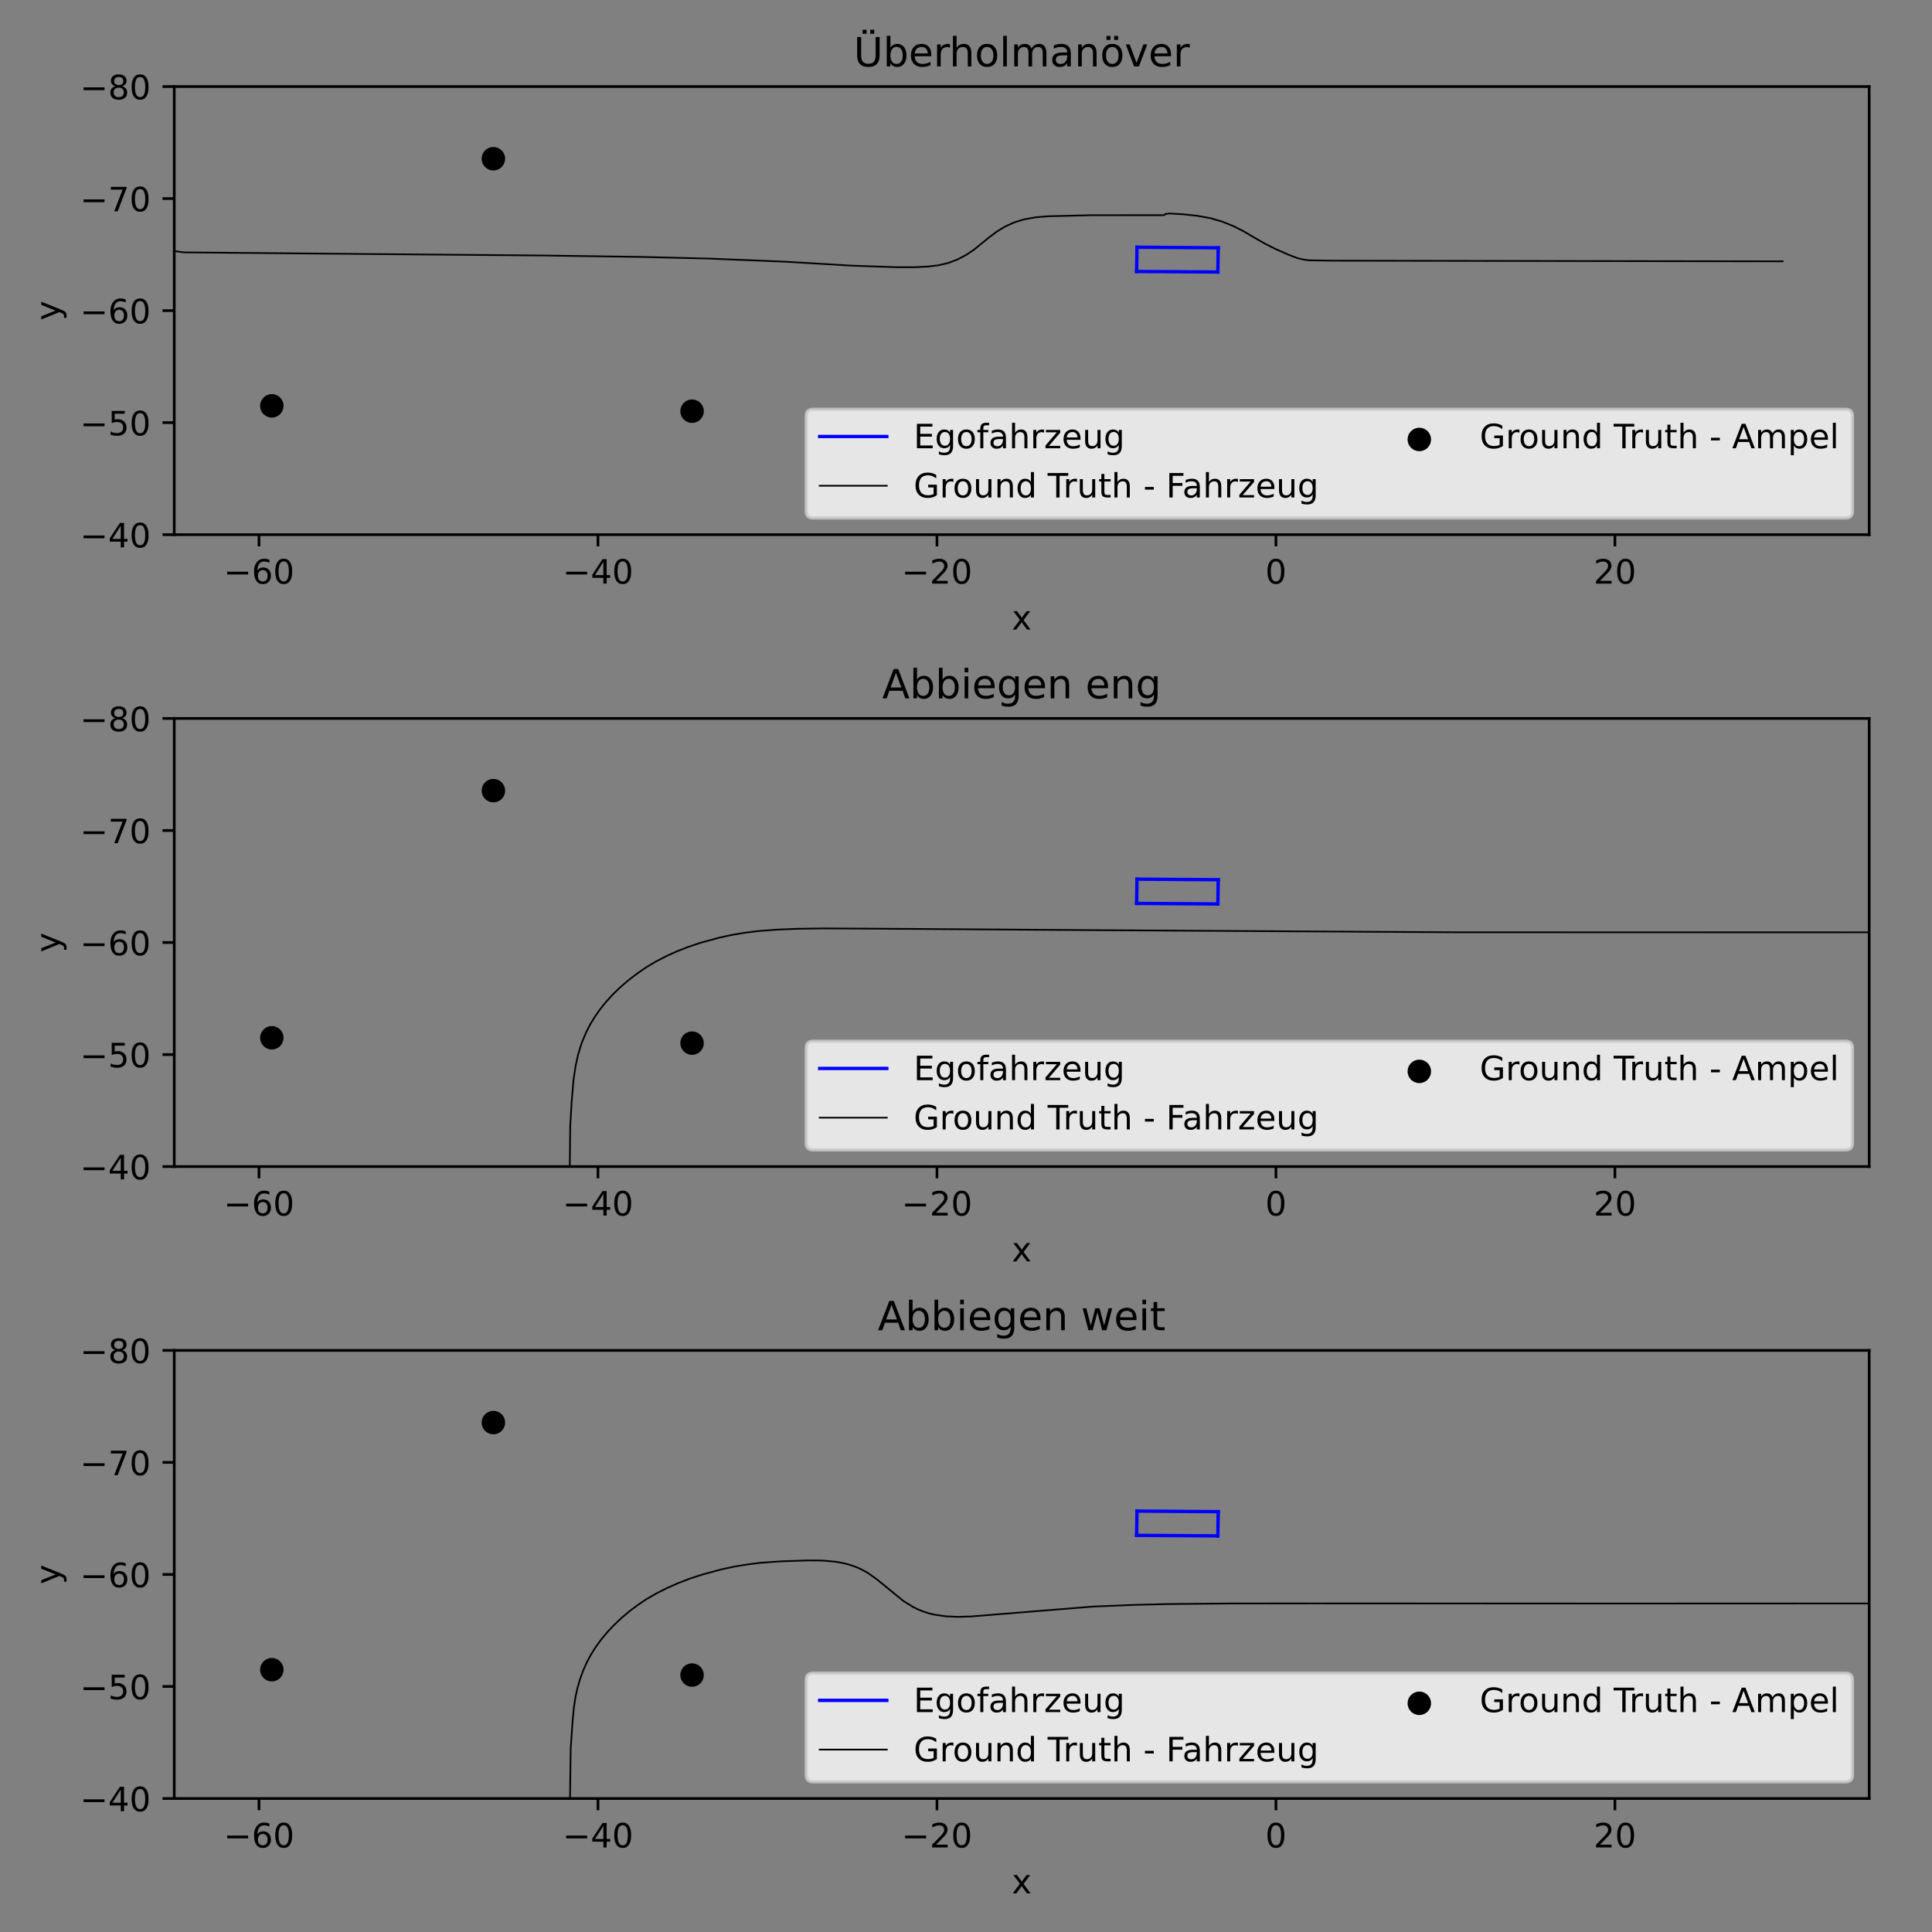<?xml version="1.0" encoding="utf-8" standalone="no"?>
<!DOCTYPE svg PUBLIC "-//W3C//DTD SVG 1.1//EN"
  "http://www.w3.org/Graphics/SVG/1.1/DTD/svg11.dtd">
<!-- Created with matplotlib (https://matplotlib.org/) -->
<svg height="576pt" version="1.1" viewBox="0 0 576 576" width="576pt" xmlns="http://www.w3.org/2000/svg" xmlns:xlink="http://www.w3.org/1999/xlink">
 <rect x="0" y="0" width="576" height="576" fill="#808080" stroke="none"/>
 <defs>
  <style type="text/css">*{stroke-linecap:butt;stroke-linejoin:round;}</style>
 </defs>
 <g id="figure_1">
  <g id="patch_1">
   <path d="M 0 576 
L 576 576 
L 576 0 
L 0 0 
z
" style="fill:none;"/>
  </g>
  <g id="axes_1">
   <g id="patch_2">
    <path d="M 51.95 159.4 
L 557.269 159.4 
L 557.269 25.8 
L 51.95 25.8 
z
" style="fill:none;"/>
   </g>
   <g id="PathCollection_1">
    <defs>
     <path d="M 0 3 
C 0.796 3 1.559 2.684 2.121 2.121 
C 2.684 1.559 3 0.796 3 0 
C 3 -0.796 2.684 -1.559 2.121 -2.121 
C 1.559 -2.684 0.796 -3 0 -3 
C -0.796 -3 -1.559 -2.684 -2.121 -2.121 
C -2.684 -1.559 -3 -0.796 -3 0 
C -3 0.796 -2.684 1.559 -2.121 2.121 
C -1.559 2.684 -0.796 3 0 3 
z
" id="m8d46b73258" style="stroke:#000000;"/>
    </defs>
    <g clip-path="url(#pbd1d6a7ad5)">
     <use style="stroke:#000000;" x="220.543" xlink:href="#m8d46b73258" y="405.188"/>
    </g>
   </g>
   <g id="PathCollection_2">
    <g clip-path="url(#pbd1d6a7ad5)">
     <use style="stroke:#000000;" x="66.608" xlink:href="#m8d46b73258" y="706.343"/>
    </g>
   </g>
   <g id="PathCollection_3">
    <g clip-path="url(#pbd1d6a7ad5)">
     <use style="stroke:#000000;" x="83.707" xlink:href="#m8d46b73258" y="780.054"/>
    </g>
   </g>
   <g id="PathCollection_4">
    <g clip-path="url(#pbd1d6a7ad5)"/>
   </g>
   <g id="PathCollection_5">
    <g clip-path="url(#pbd1d6a7ad5)">
     <use style="stroke:#000000;" x="81.045" xlink:href="#m8d46b73258" y="120.995"/>
    </g>
   </g>
   <g id="PathCollection_6">
    <g clip-path="url(#pbd1d6a7ad5)"/>
   </g>
   <g id="PathCollection_7">
    <g clip-path="url(#pbd1d6a7ad5)">
     <use style="stroke:#000000;" x="65.33" xlink:href="#m8d46b73258" y="360.458"/>
    </g>
   </g>
   <g id="PathCollection_8">
    <g clip-path="url(#pbd1d6a7ad5)">
     <use style="stroke:#000000;" x="55.668" xlink:href="#m8d46b73258" y="316.591"/>
    </g>
   </g>
   <g id="PathCollection_9">
    <g clip-path="url(#pbd1d6a7ad5)">
     <use style="stroke:#000000;" x="219.055" xlink:href="#m8d46b73258" y="360.809"/>
    </g>
   </g>
   <g id="PathCollection_10">
    <g clip-path="url(#pbd1d6a7ad5)">
     <use style="stroke:#000000;" x="834.142" xlink:href="#m8d46b73258" y="362.88"/>
    </g>
   </g>
   <g id="PathCollection_11">
    <g clip-path="url(#pbd1d6a7ad5)">
     <use style="stroke:#000000;" x="958.754" xlink:href="#m8d46b73258" y="363.795"/>
    </g>
   </g>
   <g id="PathCollection_12">
    <g clip-path="url(#pbd1d6a7ad5)">
     <use style="stroke:#000000;" x="206.329" xlink:href="#m8d46b73258" y="122.592"/>
    </g>
   </g>
   <g id="PathCollection_13">
    <g clip-path="url(#pbd1d6a7ad5)">
     <use style="stroke:#000000;" x="147.094" xlink:href="#m8d46b73258" y="47.321"/>
    </g>
   </g>
   <g id="PathCollection_14">
    <g clip-path="url(#pbd1d6a7ad5)">
     <use style="stroke:#000000;" x="963.797" xlink:href="#m8d46b73258" y="410.05"/>
    </g>
   </g>
   <g id="PathCollection_15">
    <g clip-path="url(#pbd1d6a7ad5)"/>
   </g>
   <g id="PathCollection_16">
    <g clip-path="url(#pbd1d6a7ad5)">
     <use style="stroke:#000000;" x="238.16" xlink:href="#m8d46b73258" y="513.539"/>
    </g>
   </g>
   <g id="PathCollection_17">
    <g clip-path="url(#pbd1d6a7ad5)">
     <use style="stroke:#000000;" x="602.981" xlink:href="#m8d46b73258" y="419.248"/>
    </g>
   </g>
   <g id="PathCollection_18">
    <g clip-path="url(#pbd1d6a7ad5)">
     <use style="stroke:#000000;" x="598.452" xlink:href="#m8d46b73258" y="514.943"/>
    </g>
   </g>
   <g id="PathCollection_19">
    <g clip-path="url(#pbd1d6a7ad5)">
     <use style="stroke:#000000;" x="631.045" xlink:href="#m8d46b73258" y="421.59"/>
    </g>
   </g>
   <g id="PathCollection_20">
    <g clip-path="url(#pbd1d6a7ad5)">
     <use style="stroke:#000000;" x="559.037" xlink:href="#m8d46b73258" y="472.024"/>
    </g>
   </g>
   <g id="PathCollection_21">
    <g clip-path="url(#pbd1d6a7ad5)">
     <use style="stroke:#000000;" x="512.295" xlink:href="#m8d46b73258" y="544.001"/>
    </g>
   </g>
   <g id="PathCollection_22">
    <g clip-path="url(#pbd1d6a7ad5)">
     <use style="stroke:#000000;" x="670.713" xlink:href="#m8d46b73258" y="497.241"/>
    </g>
   </g>
   <g id="matplotlib.axis_1">
    <g id="xtick_1">
     <g id="line2d_1">
      <defs>
       <path d="M 0 0 
L 0 3.5 
" id="m90adeff934" style="stroke:#000000;stroke-width:0.8;"/>
      </defs>
      <g>
       <use style="stroke:#000000;stroke-width:0.8;" x="77.216" xlink:href="#m90adeff934" y="159.4"/>
      </g>
     </g>
     <g id="text_1">
      <!-- −60 -->
      <g transform="translate(66.664 173.998)scale(0.1 -0.1)">
       <defs>
        <path d="M 10.594 35.5 
L 73.188 35.5 
L 73.188 27.203 
L 10.594 27.203 
z
" id="DejaVuSans-8722"/>
        <path d="M 33.016 40.375 
Q 26.375 40.375 22.484 35.828 
Q 18.609 31.297 18.609 23.391 
Q 18.609 15.531 22.484 10.953 
Q 26.375 6.391 33.016 6.391 
Q 39.656 6.391 43.531 10.953 
Q 47.406 15.531 47.406 23.391 
Q 47.406 31.297 43.531 35.828 
Q 39.656 40.375 33.016 40.375 
z
M 52.594 71.297 
L 52.594 62.312 
Q 48.875 64.062 45.094 64.984 
Q 41.312 65.922 37.594 65.922 
Q 27.828 65.922 22.672 59.328 
Q 17.531 52.734 16.797 39.406 
Q 19.672 43.656 24.016 45.922 
Q 28.375 48.188 33.594 48.188 
Q 44.578 48.188 50.953 41.516 
Q 57.328 34.859 57.328 23.391 
Q 57.328 12.156 50.688 5.359 
Q 44.047 -1.422 33.016 -1.422 
Q 20.359 -1.422 13.672 8.266 
Q 6.984 17.969 6.984 36.375 
Q 6.984 53.656 15.188 63.938 
Q 23.391 74.219 37.203 74.219 
Q 40.922 74.219 44.703 73.484 
Q 48.484 72.75 52.594 71.297 
z
" id="DejaVuSans-54"/>
        <path d="M 31.781 66.406 
Q 24.172 66.406 20.328 58.906 
Q 16.5 51.422 16.5 36.375 
Q 16.5 21.391 20.328 13.891 
Q 24.172 6.391 31.781 6.391 
Q 39.453 6.391 43.281 13.891 
Q 47.125 21.391 47.125 36.375 
Q 47.125 51.422 43.281 58.906 
Q 39.453 66.406 31.781 66.406 
z
M 31.781 74.219 
Q 44.047 74.219 50.516 64.516 
Q 56.984 54.828 56.984 36.375 
Q 56.984 17.969 50.516 8.266 
Q 44.047 -1.422 31.781 -1.422 
Q 19.531 -1.422 13.062 8.266 
Q 6.594 17.969 6.594 36.375 
Q 6.594 54.828 13.062 64.516 
Q 19.531 74.219 31.781 74.219 
z
" id="DejaVuSans-48"/>
       </defs>
       <use xlink:href="#DejaVuSans-8722"/>
       <use x="83.789" xlink:href="#DejaVuSans-54"/>
       <use x="147.412" xlink:href="#DejaVuSans-48"/>
      </g>
     </g>
    </g>
    <g id="xtick_2">
     <g id="line2d_2">
      <g>
       <use style="stroke:#000000;stroke-width:0.8;" x="178.28" xlink:href="#m90adeff934" y="159.4"/>
      </g>
     </g>
     <g id="text_2">
      <!-- −40 -->
      <g transform="translate(167.727 173.998)scale(0.1 -0.1)">
       <defs>
        <path d="M 37.797 64.312 
L 12.891 25.391 
L 37.797 25.391 
z
M 35.203 72.906 
L 47.609 72.906 
L 47.609 25.391 
L 58.016 25.391 
L 58.016 17.188 
L 47.609 17.188 
L 47.609 0 
L 37.797 0 
L 37.797 17.188 
L 4.891 17.188 
L 4.891 26.703 
z
" id="DejaVuSans-52"/>
       </defs>
       <use xlink:href="#DejaVuSans-8722"/>
       <use x="83.789" xlink:href="#DejaVuSans-52"/>
       <use x="147.412" xlink:href="#DejaVuSans-48"/>
      </g>
     </g>
    </g>
    <g id="xtick_3">
     <g id="line2d_3">
      <g>
       <use style="stroke:#000000;stroke-width:0.8;" x="279.343" xlink:href="#m90adeff934" y="159.4"/>
      </g>
     </g>
     <g id="text_3">
      <!-- −20 -->
      <g transform="translate(268.791 173.998)scale(0.1 -0.1)">
       <defs>
        <path d="M 19.188 8.297 
L 53.609 8.297 
L 53.609 0 
L 7.328 0 
L 7.328 8.297 
Q 12.938 14.109 22.625 23.891 
Q 32.328 33.688 34.812 36.531 
Q 39.547 41.844 41.422 45.531 
Q 43.312 49.219 43.312 52.781 
Q 43.312 58.594 39.234 62.25 
Q 35.156 65.922 28.609 65.922 
Q 23.969 65.922 18.812 64.312 
Q 13.672 62.703 7.812 59.422 
L 7.812 69.391 
Q 13.766 71.781 18.938 73 
Q 24.125 74.219 28.422 74.219 
Q 39.75 74.219 46.484 68.547 
Q 53.219 62.891 53.219 53.422 
Q 53.219 48.922 51.531 44.891 
Q 49.859 40.875 45.406 35.406 
Q 44.188 33.984 37.641 27.219 
Q 31.109 20.453 19.188 8.297 
z
" id="DejaVuSans-50"/>
       </defs>
       <use xlink:href="#DejaVuSans-8722"/>
       <use x="83.789" xlink:href="#DejaVuSans-50"/>
       <use x="147.412" xlink:href="#DejaVuSans-48"/>
      </g>
     </g>
    </g>
    <g id="xtick_4">
     <g id="line2d_4">
      <g>
       <use style="stroke:#000000;stroke-width:0.8;" x="380.407" xlink:href="#m90adeff934" y="159.4"/>
      </g>
     </g>
     <g id="text_4">
      <!-- 0 -->
      <g transform="translate(377.226 173.998)scale(0.1 -0.1)">
       <use xlink:href="#DejaVuSans-48"/>
      </g>
     </g>
    </g>
    <g id="xtick_5">
     <g id="line2d_5">
      <g>
       <use style="stroke:#000000;stroke-width:0.8;" x="481.471" xlink:href="#m90adeff934" y="159.4"/>
      </g>
     </g>
     <g id="text_5">
      <!-- 20 -->
      <g transform="translate(475.108 173.998)scale(0.1 -0.1)">
       <use xlink:href="#DejaVuSans-50"/>
       <use x="63.623" xlink:href="#DejaVuSans-48"/>
      </g>
     </g>
    </g>
    <g id="text_6">
     <!-- x -->
     <g transform="translate(301.65 187.677)scale(0.1 -0.1)">
      <defs>
       <path d="M 54.891 54.688 
L 35.109 28.078 
L 55.906 0 
L 45.312 0 
L 29.391 21.484 
L 13.484 0 
L 2.875 0 
L 24.125 28.609 
L 4.688 54.688 
L 15.281 54.688 
L 29.781 35.203 
L 44.281 54.688 
z
" id="DejaVuSans-120"/>
      </defs>
      <use xlink:href="#DejaVuSans-120"/>
     </g>
    </g>
   </g>
   <g id="matplotlib.axis_2">
    <g id="ytick_1">
     <g id="line2d_6">
      <defs>
       <path d="M 0 0 
L -3.5 0 
" id="m1446cc34b9" style="stroke:#000000;stroke-width:0.8;"/>
      </defs>
      <g>
       <use style="stroke:#000000;stroke-width:0.8;" x="51.95" xlink:href="#m1446cc34b9" y="25.8"/>
      </g>
     </g>
     <g id="text_7">
      <!-- −80 -->
      <g transform="translate(23.845 29.599)scale(0.1 -0.1)">
       <defs>
        <path d="M 31.781 34.625 
Q 24.75 34.625 20.719 30.859 
Q 16.703 27.094 16.703 20.516 
Q 16.703 13.922 20.719 10.156 
Q 24.75 6.391 31.781 6.391 
Q 38.812 6.391 42.859 10.172 
Q 46.922 13.969 46.922 20.516 
Q 46.922 27.094 42.891 30.859 
Q 38.875 34.625 31.781 34.625 
z
M 21.922 38.812 
Q 15.578 40.375 12.031 44.719 
Q 8.5 49.078 8.5 55.328 
Q 8.5 64.062 14.719 69.141 
Q 20.953 74.219 31.781 74.219 
Q 42.672 74.219 48.875 69.141 
Q 55.078 64.062 55.078 55.328 
Q 55.078 49.078 51.531 44.719 
Q 48 40.375 41.703 38.812 
Q 48.828 37.156 52.797 32.312 
Q 56.781 27.484 56.781 20.516 
Q 56.781 9.906 50.312 4.234 
Q 43.844 -1.422 31.781 -1.422 
Q 19.734 -1.422 13.25 4.234 
Q 6.781 9.906 6.781 20.516 
Q 6.781 27.484 10.781 32.312 
Q 14.797 37.156 21.922 38.812 
z
M 18.312 54.391 
Q 18.312 48.734 21.844 45.562 
Q 25.391 42.391 31.781 42.391 
Q 38.141 42.391 41.719 45.562 
Q 45.312 48.734 45.312 54.391 
Q 45.312 60.062 41.719 63.234 
Q 38.141 66.406 31.781 66.406 
Q 25.391 66.406 21.844 63.234 
Q 18.312 60.062 18.312 54.391 
z
" id="DejaVuSans-56"/>
       </defs>
       <use xlink:href="#DejaVuSans-8722"/>
       <use x="83.789" xlink:href="#DejaVuSans-56"/>
       <use x="147.412" xlink:href="#DejaVuSans-48"/>
      </g>
     </g>
    </g>
    <g id="ytick_2">
     <g id="line2d_7">
      <g>
       <use style="stroke:#000000;stroke-width:0.8;" x="51.95" xlink:href="#m1446cc34b9" y="59.2"/>
      </g>
     </g>
     <g id="text_8">
      <!-- −70 -->
      <g transform="translate(23.845 62.999)scale(0.1 -0.1)">
       <defs>
        <path d="M 8.203 72.906 
L 55.078 72.906 
L 55.078 68.703 
L 28.609 0 
L 18.312 0 
L 43.219 64.594 
L 8.203 64.594 
z
" id="DejaVuSans-55"/>
       </defs>
       <use xlink:href="#DejaVuSans-8722"/>
       <use x="83.789" xlink:href="#DejaVuSans-55"/>
       <use x="147.412" xlink:href="#DejaVuSans-48"/>
      </g>
     </g>
    </g>
    <g id="ytick_3">
     <g id="line2d_8">
      <g>
       <use style="stroke:#000000;stroke-width:0.8;" x="51.95" xlink:href="#m1446cc34b9" y="92.6"/>
      </g>
     </g>
     <g id="text_9">
      <!-- −60 -->
      <g transform="translate(23.845 96.399)scale(0.1 -0.1)">
       <use xlink:href="#DejaVuSans-8722"/>
       <use x="83.789" xlink:href="#DejaVuSans-54"/>
       <use x="147.412" xlink:href="#DejaVuSans-48"/>
      </g>
     </g>
    </g>
    <g id="ytick_4">
     <g id="line2d_9">
      <g>
       <use style="stroke:#000000;stroke-width:0.8;" x="51.95" xlink:href="#m1446cc34b9" y="126"/>
      </g>
     </g>
     <g id="text_10">
      <!-- −50 -->
      <g transform="translate(23.845 129.799)scale(0.1 -0.1)">
       <defs>
        <path d="M 10.797 72.906 
L 49.516 72.906 
L 49.516 64.594 
L 19.828 64.594 
L 19.828 46.734 
Q 21.969 47.469 24.109 47.828 
Q 26.266 48.188 28.422 48.188 
Q 40.625 48.188 47.75 41.5 
Q 54.891 34.812 54.891 23.391 
Q 54.891 11.625 47.562 5.094 
Q 40.234 -1.422 26.906 -1.422 
Q 22.312 -1.422 17.547 -0.641 
Q 12.797 0.141 7.719 1.703 
L 7.719 11.625 
Q 12.109 9.234 16.797 8.062 
Q 21.484 6.891 26.703 6.891 
Q 35.156 6.891 40.078 11.328 
Q 45.016 15.766 45.016 23.391 
Q 45.016 31 40.078 35.438 
Q 35.156 39.891 26.703 39.891 
Q 22.75 39.891 18.812 39.016 
Q 14.891 38.141 10.797 36.281 
z
" id="DejaVuSans-53"/>
       </defs>
       <use xlink:href="#DejaVuSans-8722"/>
       <use x="83.789" xlink:href="#DejaVuSans-53"/>
       <use x="147.412" xlink:href="#DejaVuSans-48"/>
      </g>
     </g>
    </g>
    <g id="ytick_5">
     <g id="line2d_10">
      <g>
       <use style="stroke:#000000;stroke-width:0.8;" x="51.95" xlink:href="#m1446cc34b9" y="159.4"/>
      </g>
     </g>
     <g id="text_11">
      <!-- −40 -->
      <g transform="translate(23.845 163.199)scale(0.1 -0.1)">
       <use xlink:href="#DejaVuSans-8722"/>
       <use x="83.789" xlink:href="#DejaVuSans-52"/>
       <use x="147.412" xlink:href="#DejaVuSans-48"/>
      </g>
     </g>
    </g>
    <g id="text_12">
     <!-- y -->
     <g transform="translate(17.766 95.559)rotate(-90)scale(0.1 -0.1)">
      <defs>
       <path d="M 32.172 -5.078 
Q 28.375 -14.844 24.75 -17.812 
Q 21.141 -20.797 15.094 -20.797 
L 7.906 -20.797 
L 7.906 -13.281 
L 13.188 -13.281 
Q 16.891 -13.281 18.938 -11.516 
Q 21 -9.766 23.484 -3.219 
L 25.094 0.875 
L 2.984 54.688 
L 12.5 54.688 
L 29.594 11.922 
L 46.688 54.688 
L 56.203 54.688 
z
" id="DejaVuSans-121"/>
      </defs>
      <use xlink:href="#DejaVuSans-121"/>
     </g>
    </g>
   </g>
   <g id="line2d_11">
    <path clip-path="url(#pbd1d6a7ad5)" d="M 363.084 81.102 
L 363.198 73.877 
" style="fill:none;stroke:#0000ff;stroke-linecap:square;"/>
   </g>
   <g id="line2d_12">
    <path clip-path="url(#pbd1d6a7ad5)" d="M 363.198 73.877 
L 338.985 73.71 
" style="fill:none;stroke:#0000ff;stroke-linecap:square;"/>
   </g>
   <g id="line2d_13">
    <path clip-path="url(#pbd1d6a7ad5)" d="M 338.985 73.71 
L 338.871 80.936 
" style="fill:none;stroke:#0000ff;stroke-linecap:square;"/>
   </g>
   <g id="line2d_14">
    <path clip-path="url(#pbd1d6a7ad5)" d="M 338.871 80.936 
L 363.084 81.102 
" style="fill:none;stroke:#0000ff;stroke-linecap:square;"/>
   </g>
   <g id="line2d_15">
    <path clip-path="url(#pbd1d6a7ad5)" d="M 531.467 77.908 
L 524.556 77.905 
L 397.816 77.722 
L 390.323 77.613 
L 388.641 77.395 
L 386.941 76.987 
L 384.332 76.018 
L 380.268 74.226 
L 376.855 72.504 
L 373.271 70.44 
L 370.678 68.909 
L 367.735 67.418 
L 364.44 66.083 
L 360.842 65.034 
L 357.015 64.343 
L 352.957 63.903 
L 348.764 63.647 
L 347.424 63.807 
L 347.194 64.1 
L 346.645 64.153 
L 325.486 64.157 
L 312.408 64.476 
L 308.668 64.799 
L 305.261 65.413 
L 302.274 66.34 
L 299.62 67.563 
L 297.165 69.062 
L 294.85 70.802 
L 290.376 74.445 
L 287.982 76.039 
L 285.432 77.377 
L 282.713 78.405 
L 279.836 79.079 
L 276.895 79.446 
L 272.687 79.669 
L 267.349 79.664 
L 253.614 79.183 
L 243.424 78.568 
L 233.695 77.999 
L 211.315 77.092 
L 190.442 76.578 
L 161.695 76.172 
L 108.234 75.72 
L 54.859 75.241 
L 50.995 74.719 
L 49.172 74.321 
L 47.44 73.828 
L 44.217 72.566 
L 41.274 70.954 
L 37.017 68 
L 34.039 65.939 
L 30.96 64.064 
L 27.75 62.491 
L 24.403 61.306 
L 22.681 60.877 
L 19.136 60.331 
L 15.429 60.158 
L 11.583 60.355 
L 7.688 60.938 
L 3.897 61.902 
L 0.262 63.167 
L -1 63.677 
M -1 386.465 
L 46.14 386.574 
L 59.951 387.16 
L 73.055 387.911 
L 77.21 388.35 
L 81.314 388.973 
L 85.264 389.77 
L 88.986 390.783 
L 92.529 391.997 
L 95.881 393.436 
L 99.048 395.094 
L 102.074 396.928 
L 104.799 398.94 
L 107.232 401.091 
L 109.36 403.366 
L 111.178 405.754 
L 112.766 408.239 
L 114.127 410.797 
L 115.183 413.405 
L 115.973 416.049 
L 116.519 418.723 
L 117.051 422.782 
L 117.342 426.863 
L 117.525 432.296 
L 117.544 440.446 
L 117.015 494.817 
L 117.153 542.393 
L 117.298 577 
M -1 386.332 
L 56.183 386.525 
L 56.183 386.525 
" style="fill:none;stroke:#000000;stroke-linecap:square;stroke-width:0.5;"/>
   </g>
   <g id="patch_3">
    <path d="M 51.95 159.4 
L 51.95 25.8 
" style="fill:none;stroke:#000000;stroke-linecap:square;stroke-linejoin:miter;stroke-width:0.8;"/>
   </g>
   <g id="patch_4">
    <path d="M 557.269 159.4 
L 557.269 25.8 
" style="fill:none;stroke:#000000;stroke-linecap:square;stroke-linejoin:miter;stroke-width:0.8;"/>
   </g>
   <g id="patch_5">
    <path d="M 51.95 159.4 
L 557.269 159.4 
" style="fill:none;stroke:#000000;stroke-linecap:square;stroke-linejoin:miter;stroke-width:0.8;"/>
   </g>
   <g id="patch_6">
    <path d="M 51.95 25.8 
L 557.269 25.8 
" style="fill:none;stroke:#000000;stroke-linecap:square;stroke-linejoin:miter;stroke-width:0.8;"/>
   </g>
   <g id="text_13">
    <!-- Überholmanöver -->
    <g transform="translate(254.51 19.8)scale(0.12 -0.12)">
     <defs>
      <path d="M 8.688 72.906 
L 18.609 72.906 
L 18.609 28.609 
Q 18.609 16.891 22.844 11.734 
Q 27.094 6.594 36.625 6.594 
Q 46.094 6.594 50.344 11.734 
Q 54.594 16.891 54.594 28.609 
L 54.594 72.906 
L 64.5 72.906 
L 64.5 27.391 
Q 64.5 13.141 57.438 5.859 
Q 50.391 -1.422 36.625 -1.422 
Q 22.797 -1.422 15.734 5.859 
Q 8.688 13.141 8.688 27.391 
z
M 41.219 91.094 
L 51.125 91.094 
L 51.125 81.188 
L 41.219 81.188 
z
M 22.125 91.094 
L 32.031 91.094 
L 32.031 81.188 
L 22.125 81.188 
z
" id="DejaVuSans-220"/>
      <path d="M 48.688 27.297 
Q 48.688 37.203 44.609 42.844 
Q 40.531 48.484 33.406 48.484 
Q 26.266 48.484 22.188 42.844 
Q 18.109 37.203 18.109 27.297 
Q 18.109 17.391 22.188 11.75 
Q 26.266 6.109 33.406 6.109 
Q 40.531 6.109 44.609 11.75 
Q 48.688 17.391 48.688 27.297 
z
M 18.109 46.391 
Q 20.953 51.266 25.266 53.625 
Q 29.594 56 35.594 56 
Q 45.562 56 51.781 48.094 
Q 58.016 40.188 58.016 27.297 
Q 58.016 14.406 51.781 6.484 
Q 45.562 -1.422 35.594 -1.422 
Q 29.594 -1.422 25.266 0.953 
Q 20.953 3.328 18.109 8.203 
L 18.109 0 
L 9.078 0 
L 9.078 75.984 
L 18.109 75.984 
z
" id="DejaVuSans-98"/>
      <path d="M 56.203 29.594 
L 56.203 25.203 
L 14.891 25.203 
Q 15.484 15.922 20.484 11.062 
Q 25.484 6.203 34.422 6.203 
Q 39.594 6.203 44.453 7.469 
Q 49.312 8.734 54.109 11.281 
L 54.109 2.781 
Q 49.266 0.734 44.188 -0.344 
Q 39.109 -1.422 33.891 -1.422 
Q 20.797 -1.422 13.156 6.188 
Q 5.516 13.812 5.516 26.812 
Q 5.516 40.234 12.766 48.109 
Q 20.016 56 32.328 56 
Q 43.359 56 49.781 48.891 
Q 56.203 41.797 56.203 29.594 
z
M 47.219 32.234 
Q 47.125 39.594 43.094 43.984 
Q 39.062 48.391 32.422 48.391 
Q 24.906 48.391 20.391 44.141 
Q 15.875 39.891 15.188 32.172 
z
" id="DejaVuSans-101"/>
      <path d="M 41.109 46.297 
Q 39.594 47.172 37.812 47.578 
Q 36.031 48 33.891 48 
Q 26.266 48 22.188 43.047 
Q 18.109 38.094 18.109 28.812 
L 18.109 0 
L 9.078 0 
L 9.078 54.688 
L 18.109 54.688 
L 18.109 46.188 
Q 20.953 51.172 25.484 53.578 
Q 30.031 56 36.531 56 
Q 37.453 56 38.578 55.875 
Q 39.703 55.766 41.062 55.516 
z
" id="DejaVuSans-114"/>
      <path d="M 54.891 33.016 
L 54.891 0 
L 45.906 0 
L 45.906 32.719 
Q 45.906 40.484 42.875 44.328 
Q 39.844 48.188 33.797 48.188 
Q 26.516 48.188 22.312 43.547 
Q 18.109 38.922 18.109 30.906 
L 18.109 0 
L 9.078 0 
L 9.078 75.984 
L 18.109 75.984 
L 18.109 46.188 
Q 21.344 51.125 25.703 53.562 
Q 30.078 56 35.797 56 
Q 45.219 56 50.047 50.172 
Q 54.891 44.344 54.891 33.016 
z
" id="DejaVuSans-104"/>
      <path d="M 30.609 48.391 
Q 23.391 48.391 19.188 42.75 
Q 14.984 37.109 14.984 27.297 
Q 14.984 17.484 19.156 11.844 
Q 23.344 6.203 30.609 6.203 
Q 37.797 6.203 41.984 11.859 
Q 46.188 17.531 46.188 27.297 
Q 46.188 37.016 41.984 42.703 
Q 37.797 48.391 30.609 48.391 
z
M 30.609 56 
Q 42.328 56 49.016 48.375 
Q 55.719 40.766 55.719 27.297 
Q 55.719 13.875 49.016 6.219 
Q 42.328 -1.422 30.609 -1.422 
Q 18.844 -1.422 12.172 6.219 
Q 5.516 13.875 5.516 27.297 
Q 5.516 40.766 12.172 48.375 
Q 18.844 56 30.609 56 
z
" id="DejaVuSans-111"/>
      <path d="M 9.422 75.984 
L 18.406 75.984 
L 18.406 0 
L 9.422 0 
z
" id="DejaVuSans-108"/>
      <path d="M 52 44.188 
Q 55.375 50.25 60.062 53.125 
Q 64.75 56 71.094 56 
Q 79.641 56 84.281 50.016 
Q 88.922 44.047 88.922 33.016 
L 88.922 0 
L 79.891 0 
L 79.891 32.719 
Q 79.891 40.578 77.094 44.375 
Q 74.312 48.188 68.609 48.188 
Q 61.625 48.188 57.562 43.547 
Q 53.516 38.922 53.516 30.906 
L 53.516 0 
L 44.484 0 
L 44.484 32.719 
Q 44.484 40.625 41.703 44.406 
Q 38.922 48.188 33.109 48.188 
Q 26.219 48.188 22.156 43.531 
Q 18.109 38.875 18.109 30.906 
L 18.109 0 
L 9.078 0 
L 9.078 54.688 
L 18.109 54.688 
L 18.109 46.188 
Q 21.188 51.219 25.484 53.609 
Q 29.781 56 35.688 56 
Q 41.656 56 45.828 52.969 
Q 50 49.953 52 44.188 
z
" id="DejaVuSans-109"/>
      <path d="M 34.281 27.484 
Q 23.391 27.484 19.188 25 
Q 14.984 22.516 14.984 16.5 
Q 14.984 11.719 18.141 8.906 
Q 21.297 6.109 26.703 6.109 
Q 34.188 6.109 38.703 11.406 
Q 43.219 16.703 43.219 25.484 
L 43.219 27.484 
z
M 52.203 31.203 
L 52.203 0 
L 43.219 0 
L 43.219 8.297 
Q 40.141 3.328 35.547 0.953 
Q 30.953 -1.422 24.312 -1.422 
Q 15.922 -1.422 10.953 3.297 
Q 6 8.016 6 15.922 
Q 6 25.141 12.172 29.828 
Q 18.359 34.516 30.609 34.516 
L 43.219 34.516 
L 43.219 35.406 
Q 43.219 41.609 39.141 45 
Q 35.062 48.391 27.688 48.391 
Q 23 48.391 18.547 47.266 
Q 14.109 46.141 10.016 43.891 
L 10.016 52.203 
Q 14.938 54.109 19.578 55.047 
Q 24.219 56 28.609 56 
Q 40.484 56 46.344 49.844 
Q 52.203 43.703 52.203 31.203 
z
" id="DejaVuSans-97"/>
      <path d="M 54.891 33.016 
L 54.891 0 
L 45.906 0 
L 45.906 32.719 
Q 45.906 40.484 42.875 44.328 
Q 39.844 48.188 33.797 48.188 
Q 26.516 48.188 22.312 43.547 
Q 18.109 38.922 18.109 30.906 
L 18.109 0 
L 9.078 0 
L 9.078 54.688 
L 18.109 54.688 
L 18.109 46.188 
Q 21.344 51.125 25.703 53.562 
Q 30.078 56 35.797 56 
Q 45.219 56 50.047 50.172 
Q 54.891 44.344 54.891 33.016 
z
" id="DejaVuSans-110"/>
      <path d="M 30.609 48.391 
Q 23.391 48.391 19.188 42.75 
Q 14.984 37.109 14.984 27.297 
Q 14.984 17.484 19.156 11.844 
Q 23.344 6.203 30.609 6.203 
Q 37.797 6.203 41.984 11.859 
Q 46.188 17.531 46.188 27.297 
Q 46.188 37.016 41.984 42.703 
Q 37.797 48.391 30.609 48.391 
z
M 30.609 56 
Q 42.328 56 49.016 48.375 
Q 55.719 40.766 55.719 27.297 
Q 55.719 13.875 49.016 6.219 
Q 42.328 -1.422 30.609 -1.422 
Q 18.844 -1.422 12.172 6.219 
Q 5.516 13.875 5.516 27.297 
Q 5.516 40.766 12.172 48.375 
Q 18.844 56 30.609 56 
z
M 35.219 75.781 
L 45.125 75.781 
L 45.125 65.922 
L 35.219 65.922 
z
M 16.125 75.781 
L 26.031 75.781 
L 26.031 65.922 
L 16.125 65.922 
z
" id="DejaVuSans-246"/>
      <path d="M 2.984 54.688 
L 12.5 54.688 
L 29.594 8.797 
L 46.688 54.688 
L 56.203 54.688 
L 35.688 0 
L 23.484 0 
z
" id="DejaVuSans-118"/>
     </defs>
     <use xlink:href="#DejaVuSans-220"/>
     <use x="73.193" xlink:href="#DejaVuSans-98"/>
     <use x="136.67" xlink:href="#DejaVuSans-101"/>
     <use x="198.193" xlink:href="#DejaVuSans-114"/>
     <use x="237.557" xlink:href="#DejaVuSans-104"/>
     <use x="300.936" xlink:href="#DejaVuSans-111"/>
     <use x="362.117" xlink:href="#DejaVuSans-108"/>
     <use x="389.9" xlink:href="#DejaVuSans-109"/>
     <use x="487.312" xlink:href="#DejaVuSans-97"/>
     <use x="548.592" xlink:href="#DejaVuSans-110"/>
     <use x="611.971" xlink:href="#DejaVuSans-246"/>
     <use x="673.152" xlink:href="#DejaVuSans-118"/>
     <use x="732.332" xlink:href="#DejaVuSans-101"/>
     <use x="793.855" xlink:href="#DejaVuSans-114"/>
    </g>
   </g>
   <g id="legend_1">
    <g id="patch_7">
     <path d="M 242.389 154.4 
L 550.269 154.4 
Q 552.269 154.4 552.269 152.4 
L 552.269 124.044 
Q 552.269 122.044 550.269 122.044 
L 242.389 122.044 
Q 240.389 122.044 240.389 124.044 
L 240.389 152.4 
Q 240.389 154.4 242.389 154.4 
z
" style="fill:#ffffff;opacity:0.8;stroke:#cccccc;stroke-linejoin:miter;"/>
    </g>
    <g id="line2d_16">
     <path d="M 244.389 130.142 
L 264.389 130.142 
" style="fill:none;stroke:#0000ff;stroke-linecap:square;"/>
    </g>
    <g id="line2d_17"/>
    <g id="text_14">
     <!-- Egofahrzeug -->
     <g transform="translate(272.389 133.642)scale(0.1 -0.1)">
      <defs>
       <path d="M 9.812 72.906 
L 55.906 72.906 
L 55.906 64.594 
L 19.672 64.594 
L 19.672 43.016 
L 54.391 43.016 
L 54.391 34.719 
L 19.672 34.719 
L 19.672 8.297 
L 56.781 8.297 
L 56.781 0 
L 9.812 0 
z
" id="DejaVuSans-69"/>
       <path d="M 45.406 27.984 
Q 45.406 37.75 41.375 43.109 
Q 37.359 48.484 30.078 48.484 
Q 22.859 48.484 18.828 43.109 
Q 14.797 37.75 14.797 27.984 
Q 14.797 18.266 18.828 12.891 
Q 22.859 7.516 30.078 7.516 
Q 37.359 7.516 41.375 12.891 
Q 45.406 18.266 45.406 27.984 
z
M 54.391 6.781 
Q 54.391 -7.172 48.188 -13.984 
Q 42 -20.797 29.203 -20.797 
Q 24.469 -20.797 20.266 -20.094 
Q 16.062 -19.391 12.109 -17.922 
L 12.109 -9.188 
Q 16.062 -11.328 19.922 -12.344 
Q 23.781 -13.375 27.781 -13.375 
Q 36.625 -13.375 41.016 -8.766 
Q 45.406 -4.156 45.406 5.172 
L 45.406 9.625 
Q 42.625 4.781 38.281 2.391 
Q 33.938 0 27.875 0 
Q 17.828 0 11.672 7.656 
Q 5.516 15.328 5.516 27.984 
Q 5.516 40.672 11.672 48.328 
Q 17.828 56 27.875 56 
Q 33.938 56 38.281 53.609 
Q 42.625 51.219 45.406 46.391 
L 45.406 54.688 
L 54.391 54.688 
z
" id="DejaVuSans-103"/>
       <path d="M 37.109 75.984 
L 37.109 68.5 
L 28.516 68.5 
Q 23.688 68.5 21.797 66.547 
Q 19.922 64.594 19.922 59.516 
L 19.922 54.688 
L 34.719 54.688 
L 34.719 47.703 
L 19.922 47.703 
L 19.922 0 
L 10.891 0 
L 10.891 47.703 
L 2.297 47.703 
L 2.297 54.688 
L 10.891 54.688 
L 10.891 58.5 
Q 10.891 67.625 15.141 71.797 
Q 19.391 75.984 28.609 75.984 
z
" id="DejaVuSans-102"/>
       <path d="M 5.516 54.688 
L 48.188 54.688 
L 48.188 46.484 
L 14.406 7.172 
L 48.188 7.172 
L 48.188 0 
L 4.297 0 
L 4.297 8.203 
L 38.094 47.516 
L 5.516 47.516 
z
" id="DejaVuSans-122"/>
       <path d="M 8.5 21.578 
L 8.5 54.688 
L 17.484 54.688 
L 17.484 21.922 
Q 17.484 14.156 20.5 10.266 
Q 23.531 6.391 29.594 6.391 
Q 36.859 6.391 41.078 11.031 
Q 45.312 15.672 45.312 23.688 
L 45.312 54.688 
L 54.297 54.688 
L 54.297 0 
L 45.312 0 
L 45.312 8.406 
Q 42.047 3.422 37.719 1 
Q 33.406 -1.422 27.688 -1.422 
Q 18.266 -1.422 13.375 4.438 
Q 8.5 10.297 8.5 21.578 
z
M 31.109 56 
z
" id="DejaVuSans-117"/>
      </defs>
      <use xlink:href="#DejaVuSans-69"/>
      <use x="63.184" xlink:href="#DejaVuSans-103"/>
      <use x="126.66" xlink:href="#DejaVuSans-111"/>
      <use x="187.842" xlink:href="#DejaVuSans-102"/>
      <use x="223.047" xlink:href="#DejaVuSans-97"/>
      <use x="284.326" xlink:href="#DejaVuSans-104"/>
      <use x="347.705" xlink:href="#DejaVuSans-114"/>
      <use x="388.818" xlink:href="#DejaVuSans-122"/>
      <use x="441.309" xlink:href="#DejaVuSans-101"/>
      <use x="502.832" xlink:href="#DejaVuSans-117"/>
      <use x="566.211" xlink:href="#DejaVuSans-103"/>
     </g>
    </g>
    <g id="line2d_18">
     <path d="M 244.389 144.82 
L 264.389 144.82 
" style="fill:none;stroke:#000000;stroke-linecap:square;stroke-width:0.5;"/>
    </g>
    <g id="line2d_19"/>
    <g id="text_15">
     <!-- Ground Truth - Fahrzeug -->
     <g transform="translate(272.389 148.32)scale(0.1 -0.1)">
      <defs>
       <path d="M 59.516 10.406 
L 59.516 29.984 
L 43.406 29.984 
L 43.406 38.094 
L 69.281 38.094 
L 69.281 6.781 
Q 63.578 2.734 56.688 0.656 
Q 49.812 -1.422 42 -1.422 
Q 24.906 -1.422 15.25 8.562 
Q 5.609 18.562 5.609 36.375 
Q 5.609 54.25 15.25 64.234 
Q 24.906 74.219 42 74.219 
Q 49.125 74.219 55.547 72.453 
Q 61.969 70.703 67.391 67.281 
L 67.391 56.781 
Q 61.922 61.422 55.766 63.766 
Q 49.609 66.109 42.828 66.109 
Q 29.438 66.109 22.719 58.641 
Q 16.016 51.172 16.016 36.375 
Q 16.016 21.625 22.719 14.156 
Q 29.438 6.688 42.828 6.688 
Q 48.047 6.688 52.141 7.594 
Q 56.25 8.5 59.516 10.406 
z
" id="DejaVuSans-71"/>
       <path d="M 45.406 46.391 
L 45.406 75.984 
L 54.391 75.984 
L 54.391 0 
L 45.406 0 
L 45.406 8.203 
Q 42.578 3.328 38.25 0.953 
Q 33.938 -1.422 27.875 -1.422 
Q 17.969 -1.422 11.734 6.484 
Q 5.516 14.406 5.516 27.297 
Q 5.516 40.188 11.734 48.094 
Q 17.969 56 27.875 56 
Q 33.938 56 38.25 53.625 
Q 42.578 51.266 45.406 46.391 
z
M 14.797 27.297 
Q 14.797 17.391 18.875 11.75 
Q 22.953 6.109 30.078 6.109 
Q 37.203 6.109 41.297 11.75 
Q 45.406 17.391 45.406 27.297 
Q 45.406 37.203 41.297 42.844 
Q 37.203 48.484 30.078 48.484 
Q 22.953 48.484 18.875 42.844 
Q 14.797 37.203 14.797 27.297 
z
" id="DejaVuSans-100"/>
       <path id="DejaVuSans-32"/>
       <path d="M -0.297 72.906 
L 61.375 72.906 
L 61.375 64.594 
L 35.5 64.594 
L 35.5 0 
L 25.594 0 
L 25.594 64.594 
L -0.297 64.594 
z
" id="DejaVuSans-84"/>
       <path d="M 18.312 70.219 
L 18.312 54.688 
L 36.812 54.688 
L 36.812 47.703 
L 18.312 47.703 
L 18.312 18.016 
Q 18.312 11.328 20.141 9.422 
Q 21.969 7.516 27.594 7.516 
L 36.812 7.516 
L 36.812 0 
L 27.594 0 
Q 17.188 0 13.234 3.875 
Q 9.281 7.766 9.281 18.016 
L 9.281 47.703 
L 2.688 47.703 
L 2.688 54.688 
L 9.281 54.688 
L 9.281 70.219 
z
" id="DejaVuSans-116"/>
       <path d="M 4.891 31.391 
L 31.203 31.391 
L 31.203 23.391 
L 4.891 23.391 
z
" id="DejaVuSans-45"/>
       <path d="M 9.812 72.906 
L 51.703 72.906 
L 51.703 64.594 
L 19.672 64.594 
L 19.672 43.109 
L 48.578 43.109 
L 48.578 34.812 
L 19.672 34.812 
L 19.672 0 
L 9.812 0 
z
" id="DejaVuSans-70"/>
      </defs>
      <use xlink:href="#DejaVuSans-71"/>
      <use x="77.49" xlink:href="#DejaVuSans-114"/>
      <use x="116.354" xlink:href="#DejaVuSans-111"/>
      <use x="177.535" xlink:href="#DejaVuSans-117"/>
      <use x="240.914" xlink:href="#DejaVuSans-110"/>
      <use x="304.293" xlink:href="#DejaVuSans-100"/>
      <use x="367.77" xlink:href="#DejaVuSans-32"/>
      <use x="399.557" xlink:href="#DejaVuSans-84"/>
      <use x="445.891" xlink:href="#DejaVuSans-114"/>
      <use x="487.004" xlink:href="#DejaVuSans-117"/>
      <use x="550.383" xlink:href="#DejaVuSans-116"/>
      <use x="589.592" xlink:href="#DejaVuSans-104"/>
      <use x="652.971" xlink:href="#DejaVuSans-32"/>
      <use x="684.758" xlink:href="#DejaVuSans-45"/>
      <use x="720.842" xlink:href="#DejaVuSans-32"/>
      <use x="752.629" xlink:href="#DejaVuSans-70"/>
      <use x="801.023" xlink:href="#DejaVuSans-97"/>
      <use x="862.303" xlink:href="#DejaVuSans-104"/>
      <use x="925.682" xlink:href="#DejaVuSans-114"/>
      <use x="966.795" xlink:href="#DejaVuSans-122"/>
      <use x="1019.285" xlink:href="#DejaVuSans-101"/>
      <use x="1080.809" xlink:href="#DejaVuSans-117"/>
      <use x="1144.188" xlink:href="#DejaVuSans-103"/>
     </g>
    </g>
    <g id="PathCollection_23">
     <g>
      <use style="stroke:#000000;" x="423.15" xlink:href="#m8d46b73258" y="131.017"/>
     </g>
    </g>
    <g id="text_16">
     <!-- Ground Truth - Ampel -->
     <g transform="translate(441.15 133.642)scale(0.1 -0.1)">
      <defs>
       <path d="M 34.188 63.188 
L 20.797 26.906 
L 47.609 26.906 
z
M 28.609 72.906 
L 39.797 72.906 
L 67.578 0 
L 57.328 0 
L 50.688 18.703 
L 17.828 18.703 
L 11.188 0 
L 0.781 0 
z
" id="DejaVuSans-65"/>
       <path d="M 18.109 8.203 
L 18.109 -20.797 
L 9.078 -20.797 
L 9.078 54.688 
L 18.109 54.688 
L 18.109 46.391 
Q 20.953 51.266 25.266 53.625 
Q 29.594 56 35.594 56 
Q 45.562 56 51.781 48.094 
Q 58.016 40.188 58.016 27.297 
Q 58.016 14.406 51.781 6.484 
Q 45.562 -1.422 35.594 -1.422 
Q 29.594 -1.422 25.266 0.953 
Q 20.953 3.328 18.109 8.203 
z
M 48.688 27.297 
Q 48.688 37.203 44.609 42.844 
Q 40.531 48.484 33.406 48.484 
Q 26.266 48.484 22.188 42.844 
Q 18.109 37.203 18.109 27.297 
Q 18.109 17.391 22.188 11.75 
Q 26.266 6.109 33.406 6.109 
Q 40.531 6.109 44.609 11.75 
Q 48.688 17.391 48.688 27.297 
z
" id="DejaVuSans-112"/>
      </defs>
      <use xlink:href="#DejaVuSans-71"/>
      <use x="77.49" xlink:href="#DejaVuSans-114"/>
      <use x="116.354" xlink:href="#DejaVuSans-111"/>
      <use x="177.535" xlink:href="#DejaVuSans-117"/>
      <use x="240.914" xlink:href="#DejaVuSans-110"/>
      <use x="304.293" xlink:href="#DejaVuSans-100"/>
      <use x="367.77" xlink:href="#DejaVuSans-32"/>
      <use x="399.557" xlink:href="#DejaVuSans-84"/>
      <use x="445.891" xlink:href="#DejaVuSans-114"/>
      <use x="487.004" xlink:href="#DejaVuSans-117"/>
      <use x="550.383" xlink:href="#DejaVuSans-116"/>
      <use x="589.592" xlink:href="#DejaVuSans-104"/>
      <use x="652.971" xlink:href="#DejaVuSans-32"/>
      <use x="684.758" xlink:href="#DejaVuSans-45"/>
      <use x="720.842" xlink:href="#DejaVuSans-32"/>
      <use x="752.629" xlink:href="#DejaVuSans-65"/>
      <use x="821.037" xlink:href="#DejaVuSans-109"/>
      <use x="918.449" xlink:href="#DejaVuSans-112"/>
      <use x="981.926" xlink:href="#DejaVuSans-101"/>
      <use x="1043.449" xlink:href="#DejaVuSans-108"/>
     </g>
    </g>
   </g>
  </g>
  <g id="axes_2">
   <g id="patch_8">
    <path d="M 51.95 347.8 
L 557.269 347.8 
L 557.269 214.2 
L 51.95 214.2 
z
" style="fill:none;"/>
   </g>
   <g id="PathCollection_24">
    <g clip-path="url(#pa8d17bd744)">
     <use style="stroke:#000000;" x="220.543" xlink:href="#m8d46b73258" y="593.588"/>
    </g>
   </g>
   <g id="PathCollection_25">
    <g clip-path="url(#pa8d17bd744)">
     <use style="stroke:#000000;" x="66.608" xlink:href="#m8d46b73258" y="894.743"/>
    </g>
   </g>
   <g id="PathCollection_26">
    <g clip-path="url(#pa8d17bd744)">
     <use style="stroke:#000000;" x="83.707" xlink:href="#m8d46b73258" y="968.454"/>
    </g>
   </g>
   <g id="PathCollection_27">
    <g clip-path="url(#pa8d17bd744)"/>
   </g>
   <g id="PathCollection_28">
    <g clip-path="url(#pa8d17bd744)">
     <use style="stroke:#000000;" x="81.045" xlink:href="#m8d46b73258" y="309.395"/>
    </g>
   </g>
   <g id="PathCollection_29">
    <g clip-path="url(#pa8d17bd744)"/>
   </g>
   <g id="PathCollection_30">
    <g clip-path="url(#pa8d17bd744)">
     <use style="stroke:#000000;" x="65.33" xlink:href="#m8d46b73258" y="548.858"/>
    </g>
   </g>
   <g id="PathCollection_31">
    <g clip-path="url(#pa8d17bd744)">
     <use style="stroke:#000000;" x="55.668" xlink:href="#m8d46b73258" y="504.991"/>
    </g>
   </g>
   <g id="PathCollection_32">
    <g clip-path="url(#pa8d17bd744)">
     <use style="stroke:#000000;" x="219.055" xlink:href="#m8d46b73258" y="549.209"/>
    </g>
   </g>
   <g id="PathCollection_33">
    <g clip-path="url(#pa8d17bd744)">
     <use style="stroke:#000000;" x="834.142" xlink:href="#m8d46b73258" y="551.28"/>
    </g>
   </g>
   <g id="PathCollection_34">
    <g clip-path="url(#pa8d17bd744)">
     <use style="stroke:#000000;" x="958.754" xlink:href="#m8d46b73258" y="552.195"/>
    </g>
   </g>
   <g id="PathCollection_35">
    <g clip-path="url(#pa8d17bd744)">
     <use style="stroke:#000000;" x="206.329" xlink:href="#m8d46b73258" y="310.992"/>
    </g>
   </g>
   <g id="PathCollection_36">
    <g clip-path="url(#pa8d17bd744)">
     <use style="stroke:#000000;" x="147.094" xlink:href="#m8d46b73258" y="235.721"/>
    </g>
   </g>
   <g id="PathCollection_37">
    <g clip-path="url(#pa8d17bd744)">
     <use style="stroke:#000000;" x="963.797" xlink:href="#m8d46b73258" y="598.45"/>
    </g>
   </g>
   <g id="PathCollection_38">
    <g clip-path="url(#pa8d17bd744)"/>
   </g>
   <g id="PathCollection_39">
    <g clip-path="url(#pa8d17bd744)">
     <use style="stroke:#000000;" x="238.16" xlink:href="#m8d46b73258" y="701.939"/>
    </g>
   </g>
   <g id="PathCollection_40">
    <g clip-path="url(#pa8d17bd744)">
     <use style="stroke:#000000;" x="602.981" xlink:href="#m8d46b73258" y="607.648"/>
    </g>
   </g>
   <g id="PathCollection_41">
    <g clip-path="url(#pa8d17bd744)">
     <use style="stroke:#000000;" x="598.452" xlink:href="#m8d46b73258" y="703.343"/>
    </g>
   </g>
   <g id="PathCollection_42">
    <g clip-path="url(#pa8d17bd744)">
     <use style="stroke:#000000;" x="631.045" xlink:href="#m8d46b73258" y="609.99"/>
    </g>
   </g>
   <g id="PathCollection_43">
    <g clip-path="url(#pa8d17bd744)">
     <use style="stroke:#000000;" x="559.037" xlink:href="#m8d46b73258" y="660.424"/>
    </g>
   </g>
   <g id="PathCollection_44">
    <g clip-path="url(#pa8d17bd744)">
     <use style="stroke:#000000;" x="512.295" xlink:href="#m8d46b73258" y="732.401"/>
    </g>
   </g>
   <g id="PathCollection_45">
    <g clip-path="url(#pa8d17bd744)">
     <use style="stroke:#000000;" x="670.713" xlink:href="#m8d46b73258" y="685.641"/>
    </g>
   </g>
   <g id="matplotlib.axis_3">
    <g id="xtick_6">
     <g id="line2d_20">
      <g>
       <use style="stroke:#000000;stroke-width:0.8;" x="77.216" xlink:href="#m90adeff934" y="347.8"/>
      </g>
     </g>
     <g id="text_17">
      <!-- −60 -->
      <g transform="translate(66.664 362.398)scale(0.1 -0.1)">
       <use xlink:href="#DejaVuSans-8722"/>
       <use x="83.789" xlink:href="#DejaVuSans-54"/>
       <use x="147.412" xlink:href="#DejaVuSans-48"/>
      </g>
     </g>
    </g>
    <g id="xtick_7">
     <g id="line2d_21">
      <g>
       <use style="stroke:#000000;stroke-width:0.8;" x="178.28" xlink:href="#m90adeff934" y="347.8"/>
      </g>
     </g>
     <g id="text_18">
      <!-- −40 -->
      <g transform="translate(167.727 362.398)scale(0.1 -0.1)">
       <use xlink:href="#DejaVuSans-8722"/>
       <use x="83.789" xlink:href="#DejaVuSans-52"/>
       <use x="147.412" xlink:href="#DejaVuSans-48"/>
      </g>
     </g>
    </g>
    <g id="xtick_8">
     <g id="line2d_22">
      <g>
       <use style="stroke:#000000;stroke-width:0.8;" x="279.343" xlink:href="#m90adeff934" y="347.8"/>
      </g>
     </g>
     <g id="text_19">
      <!-- −20 -->
      <g transform="translate(268.791 362.398)scale(0.1 -0.1)">
       <use xlink:href="#DejaVuSans-8722"/>
       <use x="83.789" xlink:href="#DejaVuSans-50"/>
       <use x="147.412" xlink:href="#DejaVuSans-48"/>
      </g>
     </g>
    </g>
    <g id="xtick_9">
     <g id="line2d_23">
      <g>
       <use style="stroke:#000000;stroke-width:0.8;" x="380.407" xlink:href="#m90adeff934" y="347.8"/>
      </g>
     </g>
     <g id="text_20">
      <!-- 0 -->
      <g transform="translate(377.226 362.398)scale(0.1 -0.1)">
       <use xlink:href="#DejaVuSans-48"/>
      </g>
     </g>
    </g>
    <g id="xtick_10">
     <g id="line2d_24">
      <g>
       <use style="stroke:#000000;stroke-width:0.8;" x="481.471" xlink:href="#m90adeff934" y="347.8"/>
      </g>
     </g>
     <g id="text_21">
      <!-- 20 -->
      <g transform="translate(475.108 362.398)scale(0.1 -0.1)">
       <use xlink:href="#DejaVuSans-50"/>
       <use x="63.623" xlink:href="#DejaVuSans-48"/>
      </g>
     </g>
    </g>
    <g id="text_22">
     <!-- x -->
     <g transform="translate(301.65 376.077)scale(0.1 -0.1)">
      <use xlink:href="#DejaVuSans-120"/>
     </g>
    </g>
   </g>
   <g id="matplotlib.axis_4">
    <g id="ytick_6">
     <g id="line2d_25">
      <g>
       <use style="stroke:#000000;stroke-width:0.8;" x="51.95" xlink:href="#m1446cc34b9" y="214.2"/>
      </g>
     </g>
     <g id="text_23">
      <!-- −80 -->
      <g transform="translate(23.845 217.999)scale(0.1 -0.1)">
       <use xlink:href="#DejaVuSans-8722"/>
       <use x="83.789" xlink:href="#DejaVuSans-56"/>
       <use x="147.412" xlink:href="#DejaVuSans-48"/>
      </g>
     </g>
    </g>
    <g id="ytick_7">
     <g id="line2d_26">
      <g>
       <use style="stroke:#000000;stroke-width:0.8;" x="51.95" xlink:href="#m1446cc34b9" y="247.6"/>
      </g>
     </g>
     <g id="text_24">
      <!-- −70 -->
      <g transform="translate(23.845 251.399)scale(0.1 -0.1)">
       <use xlink:href="#DejaVuSans-8722"/>
       <use x="83.789" xlink:href="#DejaVuSans-55"/>
       <use x="147.412" xlink:href="#DejaVuSans-48"/>
      </g>
     </g>
    </g>
    <g id="ytick_8">
     <g id="line2d_27">
      <g>
       <use style="stroke:#000000;stroke-width:0.8;" x="51.95" xlink:href="#m1446cc34b9" y="281"/>
      </g>
     </g>
     <g id="text_25">
      <!-- −60 -->
      <g transform="translate(23.845 284.799)scale(0.1 -0.1)">
       <use xlink:href="#DejaVuSans-8722"/>
       <use x="83.789" xlink:href="#DejaVuSans-54"/>
       <use x="147.412" xlink:href="#DejaVuSans-48"/>
      </g>
     </g>
    </g>
    <g id="ytick_9">
     <g id="line2d_28">
      <g>
       <use style="stroke:#000000;stroke-width:0.8;" x="51.95" xlink:href="#m1446cc34b9" y="314.4"/>
      </g>
     </g>
     <g id="text_26">
      <!-- −50 -->
      <g transform="translate(23.845 318.199)scale(0.1 -0.1)">
       <use xlink:href="#DejaVuSans-8722"/>
       <use x="83.789" xlink:href="#DejaVuSans-53"/>
       <use x="147.412" xlink:href="#DejaVuSans-48"/>
      </g>
     </g>
    </g>
    <g id="ytick_10">
     <g id="line2d_29">
      <g>
       <use style="stroke:#000000;stroke-width:0.8;" x="51.95" xlink:href="#m1446cc34b9" y="347.8"/>
      </g>
     </g>
     <g id="text_27">
      <!-- −40 -->
      <g transform="translate(23.845 351.599)scale(0.1 -0.1)">
       <use xlink:href="#DejaVuSans-8722"/>
       <use x="83.789" xlink:href="#DejaVuSans-52"/>
       <use x="147.412" xlink:href="#DejaVuSans-48"/>
      </g>
     </g>
    </g>
    <g id="text_28">
     <!-- y -->
     <g transform="translate(17.766 283.959)rotate(-90)scale(0.1 -0.1)">
      <use xlink:href="#DejaVuSans-121"/>
     </g>
    </g>
   </g>
   <g id="line2d_30">
    <path clip-path="url(#pa8d17bd744)" d="M 363.084 269.502 
L 363.198 262.277 
" style="fill:none;stroke:#0000ff;stroke-linecap:square;"/>
   </g>
   <g id="line2d_31">
    <path clip-path="url(#pa8d17bd744)" d="M 363.198 262.277 
L 338.985 262.11 
" style="fill:none;stroke:#0000ff;stroke-linecap:square;"/>
   </g>
   <g id="line2d_32">
    <path clip-path="url(#pa8d17bd744)" d="M 338.985 262.11 
L 338.871 269.336 
" style="fill:none;stroke:#0000ff;stroke-linecap:square;"/>
   </g>
   <g id="line2d_33">
    <path clip-path="url(#pa8d17bd744)" d="M 338.871 269.336 
L 363.084 269.502 
" style="fill:none;stroke:#0000ff;stroke-linecap:square;"/>
   </g>
   <g id="line2d_34">
    <path clip-path="url(#pa8d17bd744)" d="M 169.013 426.106 
L 169.013 426.106 
L 169.013 426.006 
L 170.005 335.751 
L 170.421 328.608 
L 171.011 321.767 
L 171.651 317.583 
L 172.375 314.333 
L 173.406 311.015 
L 174.809 307.651 
L 175.974 305.398 
L 177.342 303.15 
L 178.907 300.908 
L 180.687 298.689 
L 182.687 296.504 
L 184.895 294.357 
L 187.314 292.272 
L 189.918 290.274 
L 192.67 288.376 
L 195.598 286.644 
L 198.672 285.051 
L 201.903 283.587 
L 205.296 282.272 
L 208.824 281.09 
L 214.317 279.582 
L 218.079 278.759 
L 221.895 278.111 
L 225.756 277.613 
L 231.623 277.157 
L 237.577 276.909 
L 245.55 276.796 
L 261.413 276.875 
L 330.933 277.342 
L 434.202 277.946 
L 535.492 277.962 
L 577 277.95 
L 577 277.95 
" style="fill:none;stroke:#000000;stroke-linecap:square;stroke-width:0.5;"/>
   </g>
   <g id="patch_9">
    <path d="M 51.95 347.8 
L 51.95 214.2 
" style="fill:none;stroke:#000000;stroke-linecap:square;stroke-linejoin:miter;stroke-width:0.8;"/>
   </g>
   <g id="patch_10">
    <path d="M 557.269 347.8 
L 557.269 214.2 
" style="fill:none;stroke:#000000;stroke-linecap:square;stroke-linejoin:miter;stroke-width:0.8;"/>
   </g>
   <g id="patch_11">
    <path d="M 51.95 347.8 
L 557.269 347.8 
" style="fill:none;stroke:#000000;stroke-linecap:square;stroke-linejoin:miter;stroke-width:0.8;"/>
   </g>
   <g id="patch_12">
    <path d="M 51.95 214.2 
L 557.269 214.2 
" style="fill:none;stroke:#000000;stroke-linecap:square;stroke-linejoin:miter;stroke-width:0.8;"/>
   </g>
   <g id="text_29">
    <!-- Abbiegen eng -->
    <g transform="translate(263.014 208.2)scale(0.12 -0.12)">
     <defs>
      <path d="M 9.422 54.688 
L 18.406 54.688 
L 18.406 0 
L 9.422 0 
z
M 9.422 75.984 
L 18.406 75.984 
L 18.406 64.594 
L 9.422 64.594 
z
" id="DejaVuSans-105"/>
     </defs>
     <use xlink:href="#DejaVuSans-65"/>
     <use x="68.408" xlink:href="#DejaVuSans-98"/>
     <use x="131.885" xlink:href="#DejaVuSans-98"/>
     <use x="195.361" xlink:href="#DejaVuSans-105"/>
     <use x="223.145" xlink:href="#DejaVuSans-101"/>
     <use x="284.668" xlink:href="#DejaVuSans-103"/>
     <use x="348.145" xlink:href="#DejaVuSans-101"/>
     <use x="409.668" xlink:href="#DejaVuSans-110"/>
     <use x="473.047" xlink:href="#DejaVuSans-32"/>
     <use x="504.834" xlink:href="#DejaVuSans-101"/>
     <use x="566.357" xlink:href="#DejaVuSans-110"/>
     <use x="629.736" xlink:href="#DejaVuSans-103"/>
    </g>
   </g>
   <g id="legend_2">
    <g id="patch_13">
     <path d="M 242.389 342.8 
L 550.269 342.8 
Q 552.269 342.8 552.269 340.8 
L 552.269 312.444 
Q 552.269 310.444 550.269 310.444 
L 242.389 310.444 
Q 240.389 310.444 240.389 312.444 
L 240.389 340.8 
Q 240.389 342.8 242.389 342.8 
z
" style="fill:#ffffff;opacity:0.8;stroke:#cccccc;stroke-linejoin:miter;"/>
    </g>
    <g id="line2d_35">
     <path d="M 244.389 318.542 
L 264.389 318.542 
" style="fill:none;stroke:#0000ff;stroke-linecap:square;"/>
    </g>
    <g id="line2d_36"/>
    <g id="text_30">
     <!-- Egofahrzeug -->
     <g transform="translate(272.389 322.042)scale(0.1 -0.1)">
      <use xlink:href="#DejaVuSans-69"/>
      <use x="63.184" xlink:href="#DejaVuSans-103"/>
      <use x="126.66" xlink:href="#DejaVuSans-111"/>
      <use x="187.842" xlink:href="#DejaVuSans-102"/>
      <use x="223.047" xlink:href="#DejaVuSans-97"/>
      <use x="284.326" xlink:href="#DejaVuSans-104"/>
      <use x="347.705" xlink:href="#DejaVuSans-114"/>
      <use x="388.818" xlink:href="#DejaVuSans-122"/>
      <use x="441.309" xlink:href="#DejaVuSans-101"/>
      <use x="502.832" xlink:href="#DejaVuSans-117"/>
      <use x="566.211" xlink:href="#DejaVuSans-103"/>
     </g>
    </g>
    <g id="line2d_37">
     <path d="M 244.389 333.22 
L 264.389 333.22 
" style="fill:none;stroke:#000000;stroke-linecap:square;stroke-width:0.5;"/>
    </g>
    <g id="line2d_38"/>
    <g id="text_31">
     <!-- Ground Truth - Fahrzeug -->
     <g transform="translate(272.389 336.72)scale(0.1 -0.1)">
      <use xlink:href="#DejaVuSans-71"/>
      <use x="77.49" xlink:href="#DejaVuSans-114"/>
      <use x="116.354" xlink:href="#DejaVuSans-111"/>
      <use x="177.535" xlink:href="#DejaVuSans-117"/>
      <use x="240.914" xlink:href="#DejaVuSans-110"/>
      <use x="304.293" xlink:href="#DejaVuSans-100"/>
      <use x="367.77" xlink:href="#DejaVuSans-32"/>
      <use x="399.557" xlink:href="#DejaVuSans-84"/>
      <use x="445.891" xlink:href="#DejaVuSans-114"/>
      <use x="487.004" xlink:href="#DejaVuSans-117"/>
      <use x="550.383" xlink:href="#DejaVuSans-116"/>
      <use x="589.592" xlink:href="#DejaVuSans-104"/>
      <use x="652.971" xlink:href="#DejaVuSans-32"/>
      <use x="684.758" xlink:href="#DejaVuSans-45"/>
      <use x="720.842" xlink:href="#DejaVuSans-32"/>
      <use x="752.629" xlink:href="#DejaVuSans-70"/>
      <use x="801.023" xlink:href="#DejaVuSans-97"/>
      <use x="862.303" xlink:href="#DejaVuSans-104"/>
      <use x="925.682" xlink:href="#DejaVuSans-114"/>
      <use x="966.795" xlink:href="#DejaVuSans-122"/>
      <use x="1019.285" xlink:href="#DejaVuSans-101"/>
      <use x="1080.809" xlink:href="#DejaVuSans-117"/>
      <use x="1144.188" xlink:href="#DejaVuSans-103"/>
     </g>
    </g>
    <g id="PathCollection_46">
     <g>
      <use style="stroke:#000000;" x="423.15" xlink:href="#m8d46b73258" y="319.417"/>
     </g>
    </g>
    <g id="text_32">
     <!-- Ground Truth - Ampel -->
     <g transform="translate(441.15 322.042)scale(0.1 -0.1)">
      <use xlink:href="#DejaVuSans-71"/>
      <use x="77.49" xlink:href="#DejaVuSans-114"/>
      <use x="116.354" xlink:href="#DejaVuSans-111"/>
      <use x="177.535" xlink:href="#DejaVuSans-117"/>
      <use x="240.914" xlink:href="#DejaVuSans-110"/>
      <use x="304.293" xlink:href="#DejaVuSans-100"/>
      <use x="367.77" xlink:href="#DejaVuSans-32"/>
      <use x="399.557" xlink:href="#DejaVuSans-84"/>
      <use x="445.891" xlink:href="#DejaVuSans-114"/>
      <use x="487.004" xlink:href="#DejaVuSans-117"/>
      <use x="550.383" xlink:href="#DejaVuSans-116"/>
      <use x="589.592" xlink:href="#DejaVuSans-104"/>
      <use x="652.971" xlink:href="#DejaVuSans-32"/>
      <use x="684.758" xlink:href="#DejaVuSans-45"/>
      <use x="720.842" xlink:href="#DejaVuSans-32"/>
      <use x="752.629" xlink:href="#DejaVuSans-65"/>
      <use x="821.037" xlink:href="#DejaVuSans-109"/>
      <use x="918.449" xlink:href="#DejaVuSans-112"/>
      <use x="981.926" xlink:href="#DejaVuSans-101"/>
      <use x="1043.449" xlink:href="#DejaVuSans-108"/>
     </g>
    </g>
   </g>
  </g>
  <g id="axes_3">
   <g id="patch_14">
    <path d="M 51.95 536.2 
L 557.269 536.2 
L 557.269 402.6 
L 51.95 402.6 
z
" style="fill:none;"/>
   </g>
   <g id="PathCollection_47">
    <g clip-path="url(#p4a1464a820)">
     <use style="stroke:#000000;" x="220.543" xlink:href="#m8d46b73258" y="781.988"/>
    </g>
   </g>
   <g id="PathCollection_48">
    <g clip-path="url(#p4a1464a820)">
     <use style="stroke:#000000;" x="66.608" xlink:href="#m8d46b73258" y="1083.143"/>
    </g>
   </g>
   <g id="PathCollection_49">
    <g clip-path="url(#p4a1464a820)">
     <use style="stroke:#000000;" x="83.707" xlink:href="#m8d46b73258" y="1156.854"/>
    </g>
   </g>
   <g id="PathCollection_50">
    <g clip-path="url(#p4a1464a820)"/>
   </g>
   <g id="PathCollection_51">
    <g clip-path="url(#p4a1464a820)">
     <use style="stroke:#000000;" x="81.045" xlink:href="#m8d46b73258" y="497.795"/>
    </g>
   </g>
   <g id="PathCollection_52">
    <g clip-path="url(#p4a1464a820)"/>
   </g>
   <g id="PathCollection_53">
    <g clip-path="url(#p4a1464a820)">
     <use style="stroke:#000000;" x="65.33" xlink:href="#m8d46b73258" y="737.258"/>
    </g>
   </g>
   <g id="PathCollection_54">
    <g clip-path="url(#p4a1464a820)">
     <use style="stroke:#000000;" x="55.668" xlink:href="#m8d46b73258" y="693.391"/>
    </g>
   </g>
   <g id="PathCollection_55">
    <g clip-path="url(#p4a1464a820)">
     <use style="stroke:#000000;" x="219.055" xlink:href="#m8d46b73258" y="737.609"/>
    </g>
   </g>
   <g id="PathCollection_56">
    <g clip-path="url(#p4a1464a820)">
     <use style="stroke:#000000;" x="834.142" xlink:href="#m8d46b73258" y="739.68"/>
    </g>
   </g>
   <g id="PathCollection_57">
    <g clip-path="url(#p4a1464a820)">
     <use style="stroke:#000000;" x="958.754" xlink:href="#m8d46b73258" y="740.595"/>
    </g>
   </g>
   <g id="PathCollection_58">
    <g clip-path="url(#p4a1464a820)">
     <use style="stroke:#000000;" x="206.329" xlink:href="#m8d46b73258" y="499.392"/>
    </g>
   </g>
   <g id="PathCollection_59">
    <g clip-path="url(#p4a1464a820)">
     <use style="stroke:#000000;" x="147.094" xlink:href="#m8d46b73258" y="424.121"/>
    </g>
   </g>
   <g id="PathCollection_60">
    <g clip-path="url(#p4a1464a820)">
     <use style="stroke:#000000;" x="963.797" xlink:href="#m8d46b73258" y="786.85"/>
    </g>
   </g>
   <g id="PathCollection_61">
    <g clip-path="url(#p4a1464a820)"/>
   </g>
   <g id="PathCollection_62">
    <g clip-path="url(#p4a1464a820)">
     <use style="stroke:#000000;" x="238.16" xlink:href="#m8d46b73258" y="890.339"/>
    </g>
   </g>
   <g id="PathCollection_63">
    <g clip-path="url(#p4a1464a820)">
     <use style="stroke:#000000;" x="602.981" xlink:href="#m8d46b73258" y="796.048"/>
    </g>
   </g>
   <g id="PathCollection_64">
    <g clip-path="url(#p4a1464a820)">
     <use style="stroke:#000000;" x="598.452" xlink:href="#m8d46b73258" y="891.743"/>
    </g>
   </g>
   <g id="PathCollection_65">
    <g clip-path="url(#p4a1464a820)">
     <use style="stroke:#000000;" x="631.045" xlink:href="#m8d46b73258" y="798.39"/>
    </g>
   </g>
   <g id="PathCollection_66">
    <g clip-path="url(#p4a1464a820)">
     <use style="stroke:#000000;" x="559.037" xlink:href="#m8d46b73258" y="848.824"/>
    </g>
   </g>
   <g id="PathCollection_67">
    <g clip-path="url(#p4a1464a820)">
     <use style="stroke:#000000;" x="512.295" xlink:href="#m8d46b73258" y="920.801"/>
    </g>
   </g>
   <g id="PathCollection_68">
    <g clip-path="url(#p4a1464a820)">
     <use style="stroke:#000000;" x="670.713" xlink:href="#m8d46b73258" y="874.041"/>
    </g>
   </g>
   <g id="matplotlib.axis_5">
    <g id="xtick_11">
     <g id="line2d_39">
      <g>
       <use style="stroke:#000000;stroke-width:0.8;" x="77.216" xlink:href="#m90adeff934" y="536.2"/>
      </g>
     </g>
     <g id="text_33">
      <!-- −60 -->
      <g transform="translate(66.664 550.798)scale(0.1 -0.1)">
       <use xlink:href="#DejaVuSans-8722"/>
       <use x="83.789" xlink:href="#DejaVuSans-54"/>
       <use x="147.412" xlink:href="#DejaVuSans-48"/>
      </g>
     </g>
    </g>
    <g id="xtick_12">
     <g id="line2d_40">
      <g>
       <use style="stroke:#000000;stroke-width:0.8;" x="178.28" xlink:href="#m90adeff934" y="536.2"/>
      </g>
     </g>
     <g id="text_34">
      <!-- −40 -->
      <g transform="translate(167.727 550.798)scale(0.1 -0.1)">
       <use xlink:href="#DejaVuSans-8722"/>
       <use x="83.789" xlink:href="#DejaVuSans-52"/>
       <use x="147.412" xlink:href="#DejaVuSans-48"/>
      </g>
     </g>
    </g>
    <g id="xtick_13">
     <g id="line2d_41">
      <g>
       <use style="stroke:#000000;stroke-width:0.8;" x="279.343" xlink:href="#m90adeff934" y="536.2"/>
      </g>
     </g>
     <g id="text_35">
      <!-- −20 -->
      <g transform="translate(268.791 550.798)scale(0.1 -0.1)">
       <use xlink:href="#DejaVuSans-8722"/>
       <use x="83.789" xlink:href="#DejaVuSans-50"/>
       <use x="147.412" xlink:href="#DejaVuSans-48"/>
      </g>
     </g>
    </g>
    <g id="xtick_14">
     <g id="line2d_42">
      <g>
       <use style="stroke:#000000;stroke-width:0.8;" x="380.407" xlink:href="#m90adeff934" y="536.2"/>
      </g>
     </g>
     <g id="text_36">
      <!-- 0 -->
      <g transform="translate(377.226 550.798)scale(0.1 -0.1)">
       <use xlink:href="#DejaVuSans-48"/>
      </g>
     </g>
    </g>
    <g id="xtick_15">
     <g id="line2d_43">
      <g>
       <use style="stroke:#000000;stroke-width:0.8;" x="481.471" xlink:href="#m90adeff934" y="536.2"/>
      </g>
     </g>
     <g id="text_37">
      <!-- 20 -->
      <g transform="translate(475.108 550.798)scale(0.1 -0.1)">
       <use xlink:href="#DejaVuSans-50"/>
       <use x="63.623" xlink:href="#DejaVuSans-48"/>
      </g>
     </g>
    </g>
    <g id="text_38">
     <!-- x -->
     <g transform="translate(301.65 564.477)scale(0.1 -0.1)">
      <use xlink:href="#DejaVuSans-120"/>
     </g>
    </g>
   </g>
   <g id="matplotlib.axis_6">
    <g id="ytick_11">
     <g id="line2d_44">
      <g>
       <use style="stroke:#000000;stroke-width:0.8;" x="51.95" xlink:href="#m1446cc34b9" y="402.6"/>
      </g>
     </g>
     <g id="text_39">
      <!-- −80 -->
      <g transform="translate(23.845 406.399)scale(0.1 -0.1)">
       <use xlink:href="#DejaVuSans-8722"/>
       <use x="83.789" xlink:href="#DejaVuSans-56"/>
       <use x="147.412" xlink:href="#DejaVuSans-48"/>
      </g>
     </g>
    </g>
    <g id="ytick_12">
     <g id="line2d_45">
      <g>
       <use style="stroke:#000000;stroke-width:0.8;" x="51.95" xlink:href="#m1446cc34b9" y="436"/>
      </g>
     </g>
     <g id="text_40">
      <!-- −70 -->
      <g transform="translate(23.845 439.799)scale(0.1 -0.1)">
       <use xlink:href="#DejaVuSans-8722"/>
       <use x="83.789" xlink:href="#DejaVuSans-55"/>
       <use x="147.412" xlink:href="#DejaVuSans-48"/>
      </g>
     </g>
    </g>
    <g id="ytick_13">
     <g id="line2d_46">
      <g>
       <use style="stroke:#000000;stroke-width:0.8;" x="51.95" xlink:href="#m1446cc34b9" y="469.4"/>
      </g>
     </g>
     <g id="text_41">
      <!-- −60 -->
      <g transform="translate(23.845 473.199)scale(0.1 -0.1)">
       <use xlink:href="#DejaVuSans-8722"/>
       <use x="83.789" xlink:href="#DejaVuSans-54"/>
       <use x="147.412" xlink:href="#DejaVuSans-48"/>
      </g>
     </g>
    </g>
    <g id="ytick_14">
     <g id="line2d_47">
      <g>
       <use style="stroke:#000000;stroke-width:0.8;" x="51.95" xlink:href="#m1446cc34b9" y="502.8"/>
      </g>
     </g>
     <g id="text_42">
      <!-- −50 -->
      <g transform="translate(23.845 506.599)scale(0.1 -0.1)">
       <use xlink:href="#DejaVuSans-8722"/>
       <use x="83.789" xlink:href="#DejaVuSans-53"/>
       <use x="147.412" xlink:href="#DejaVuSans-48"/>
      </g>
     </g>
    </g>
    <g id="ytick_15">
     <g id="line2d_48">
      <g>
       <use style="stroke:#000000;stroke-width:0.8;" x="51.95" xlink:href="#m1446cc34b9" y="536.2"/>
      </g>
     </g>
     <g id="text_43">
      <!-- −40 -->
      <g transform="translate(23.845 539.999)scale(0.1 -0.1)">
       <use xlink:href="#DejaVuSans-8722"/>
       <use x="83.789" xlink:href="#DejaVuSans-52"/>
       <use x="147.412" xlink:href="#DejaVuSans-48"/>
      </g>
     </g>
    </g>
    <g id="text_44">
     <!-- y -->
     <g transform="translate(17.766 472.359)rotate(-90)scale(0.1 -0.1)">
      <use xlink:href="#DejaVuSans-121"/>
     </g>
    </g>
   </g>
   <g id="line2d_49">
    <path clip-path="url(#p4a1464a820)" d="M 363.084 457.902 
L 363.198 450.677 
" style="fill:none;stroke:#0000ff;stroke-linecap:square;"/>
   </g>
   <g id="line2d_50">
    <path clip-path="url(#p4a1464a820)" d="M 363.198 450.677 
L 338.985 450.51 
" style="fill:none;stroke:#0000ff;stroke-linecap:square;"/>
   </g>
   <g id="line2d_51">
    <path clip-path="url(#p4a1464a820)" d="M 338.985 450.51 
L 338.871 457.736 
" style="fill:none;stroke:#0000ff;stroke-linecap:square;"/>
   </g>
   <g id="line2d_52">
    <path clip-path="url(#p4a1464a820)" d="M 338.871 457.736 
L 363.084 457.902 
" style="fill:none;stroke:#0000ff;stroke-linecap:square;"/>
   </g>
   <g id="line2d_53">
    <path clip-path="url(#p4a1464a820)" d="M 169.382 577 
L 170.148 521.239 
L 170.753 512.639 
L 171.136 508.848 
L 171.534 506.172 
L 172.121 503.436 
L 172.893 500.724 
L 173.849 498.099 
L 174.961 495.588 
L 176.243 493.199 
L 177.699 490.909 
L 179.331 488.675 
L 181.164 486.485 
L 183.193 484.351 
L 185.378 482.291 
L 187.706 480.339 
L 190.162 478.5 
L 192.769 476.741 
L 195.641 475.084 
L 198.792 473.49 
L 202.211 471.969 
L 205.819 470.588 
L 209.527 469.393 
L 215.158 467.874 
L 218.967 467.052 
L 222.846 466.412 
L 226.809 465.923 
L 232.883 465.489 
L 241.073 465.216 
L 245.125 465.255 
L 249.028 465.601 
L 250.881 465.915 
L 252.648 466.332 
L 254.32 466.851 
L 255.903 467.471 
L 257.395 468.187 
L 258.806 468.994 
L 261.429 470.861 
L 269.309 477.285 
L 272.189 479.072 
L 273.695 479.817 
L 275.248 480.448 
L 276.847 480.965 
L 278.495 481.373 
L 281.934 481.878 
L 285.587 482.037 
L 289.481 481.931 
L 297.783 481.254 
L 326.049 478.967 
L 338.291 478.473 
L 348.422 478.224 
L 366.758 478.055 
L 391.175 478.036 
L 482.768 478.066 
L 577 478.042 
L 577 478.042 
" style="fill:none;stroke:#000000;stroke-linecap:square;stroke-width:0.5;"/>
   </g>
   <g id="patch_15">
    <path d="M 51.95 536.2 
L 51.95 402.6 
" style="fill:none;stroke:#000000;stroke-linecap:square;stroke-linejoin:miter;stroke-width:0.8;"/>
   </g>
   <g id="patch_16">
    <path d="M 557.269 536.2 
L 557.269 402.6 
" style="fill:none;stroke:#000000;stroke-linecap:square;stroke-linejoin:miter;stroke-width:0.8;"/>
   </g>
   <g id="patch_17">
    <path d="M 51.95 536.2 
L 557.269 536.2 
" style="fill:none;stroke:#000000;stroke-linecap:square;stroke-linejoin:miter;stroke-width:0.8;"/>
   </g>
   <g id="patch_18">
    <path d="M 51.95 402.6 
L 557.269 402.6 
" style="fill:none;stroke:#000000;stroke-linecap:square;stroke-linejoin:miter;stroke-width:0.8;"/>
   </g>
   <g id="text_45">
    <!-- Abbiegen weit -->
    <g transform="translate(261.7 396.6)scale(0.12 -0.12)">
     <defs>
      <path d="M 4.203 54.688 
L 13.188 54.688 
L 24.422 12.016 
L 35.594 54.688 
L 46.188 54.688 
L 57.422 12.016 
L 68.609 54.688 
L 77.594 54.688 
L 63.281 0 
L 52.688 0 
L 40.922 44.828 
L 29.109 0 
L 18.5 0 
z
" id="DejaVuSans-119"/>
     </defs>
     <use xlink:href="#DejaVuSans-65"/>
     <use x="68.408" xlink:href="#DejaVuSans-98"/>
     <use x="131.885" xlink:href="#DejaVuSans-98"/>
     <use x="195.361" xlink:href="#DejaVuSans-105"/>
     <use x="223.145" xlink:href="#DejaVuSans-101"/>
     <use x="284.668" xlink:href="#DejaVuSans-103"/>
     <use x="348.145" xlink:href="#DejaVuSans-101"/>
     <use x="409.668" xlink:href="#DejaVuSans-110"/>
     <use x="473.047" xlink:href="#DejaVuSans-32"/>
     <use x="504.834" xlink:href="#DejaVuSans-119"/>
     <use x="586.621" xlink:href="#DejaVuSans-101"/>
     <use x="648.145" xlink:href="#DejaVuSans-105"/>
     <use x="675.928" xlink:href="#DejaVuSans-116"/>
    </g>
   </g>
   <g id="legend_3">
    <g id="patch_19">
     <path d="M 242.389 531.2 
L 550.269 531.2 
Q 552.269 531.2 552.269 529.2 
L 552.269 500.844 
Q 552.269 498.844 550.269 498.844 
L 242.389 498.844 
Q 240.389 498.844 240.389 500.844 
L 240.389 529.2 
Q 240.389 531.2 242.389 531.2 
z
" style="fill:#ffffff;opacity:0.8;stroke:#cccccc;stroke-linejoin:miter;"/>
    </g>
    <g id="line2d_54">
     <path d="M 244.389 506.942 
L 264.389 506.942 
" style="fill:none;stroke:#0000ff;stroke-linecap:square;"/>
    </g>
    <g id="line2d_55"/>
    <g id="text_46">
     <!-- Egofahrzeug -->
     <g transform="translate(272.389 510.442)scale(0.1 -0.1)">
      <use xlink:href="#DejaVuSans-69"/>
      <use x="63.184" xlink:href="#DejaVuSans-103"/>
      <use x="126.66" xlink:href="#DejaVuSans-111"/>
      <use x="187.842" xlink:href="#DejaVuSans-102"/>
      <use x="223.047" xlink:href="#DejaVuSans-97"/>
      <use x="284.326" xlink:href="#DejaVuSans-104"/>
      <use x="347.705" xlink:href="#DejaVuSans-114"/>
      <use x="388.818" xlink:href="#DejaVuSans-122"/>
      <use x="441.309" xlink:href="#DejaVuSans-101"/>
      <use x="502.832" xlink:href="#DejaVuSans-117"/>
      <use x="566.211" xlink:href="#DejaVuSans-103"/>
     </g>
    </g>
    <g id="line2d_56">
     <path d="M 244.389 521.62 
L 264.389 521.62 
" style="fill:none;stroke:#000000;stroke-linecap:square;stroke-width:0.5;"/>
    </g>
    <g id="line2d_57"/>
    <g id="text_47">
     <!-- Ground Truth - Fahrzeug -->
     <g transform="translate(272.389 525.12)scale(0.1 -0.1)">
      <use xlink:href="#DejaVuSans-71"/>
      <use x="77.49" xlink:href="#DejaVuSans-114"/>
      <use x="116.354" xlink:href="#DejaVuSans-111"/>
      <use x="177.535" xlink:href="#DejaVuSans-117"/>
      <use x="240.914" xlink:href="#DejaVuSans-110"/>
      <use x="304.293" xlink:href="#DejaVuSans-100"/>
      <use x="367.77" xlink:href="#DejaVuSans-32"/>
      <use x="399.557" xlink:href="#DejaVuSans-84"/>
      <use x="445.891" xlink:href="#DejaVuSans-114"/>
      <use x="487.004" xlink:href="#DejaVuSans-117"/>
      <use x="550.383" xlink:href="#DejaVuSans-116"/>
      <use x="589.592" xlink:href="#DejaVuSans-104"/>
      <use x="652.971" xlink:href="#DejaVuSans-32"/>
      <use x="684.758" xlink:href="#DejaVuSans-45"/>
      <use x="720.842" xlink:href="#DejaVuSans-32"/>
      <use x="752.629" xlink:href="#DejaVuSans-70"/>
      <use x="801.023" xlink:href="#DejaVuSans-97"/>
      <use x="862.303" xlink:href="#DejaVuSans-104"/>
      <use x="925.682" xlink:href="#DejaVuSans-114"/>
      <use x="966.795" xlink:href="#DejaVuSans-122"/>
      <use x="1019.285" xlink:href="#DejaVuSans-101"/>
      <use x="1080.809" xlink:href="#DejaVuSans-117"/>
      <use x="1144.188" xlink:href="#DejaVuSans-103"/>
     </g>
    </g>
    <g id="PathCollection_69">
     <g>
      <use style="stroke:#000000;" x="423.15" xlink:href="#m8d46b73258" y="507.817"/>
     </g>
    </g>
    <g id="text_48">
     <!-- Ground Truth - Ampel -->
     <g transform="translate(441.15 510.442)scale(0.1 -0.1)">
      <use xlink:href="#DejaVuSans-71"/>
      <use x="77.49" xlink:href="#DejaVuSans-114"/>
      <use x="116.354" xlink:href="#DejaVuSans-111"/>
      <use x="177.535" xlink:href="#DejaVuSans-117"/>
      <use x="240.914" xlink:href="#DejaVuSans-110"/>
      <use x="304.293" xlink:href="#DejaVuSans-100"/>
      <use x="367.77" xlink:href="#DejaVuSans-32"/>
      <use x="399.557" xlink:href="#DejaVuSans-84"/>
      <use x="445.891" xlink:href="#DejaVuSans-114"/>
      <use x="487.004" xlink:href="#DejaVuSans-117"/>
      <use x="550.383" xlink:href="#DejaVuSans-116"/>
      <use x="589.592" xlink:href="#DejaVuSans-104"/>
      <use x="652.971" xlink:href="#DejaVuSans-32"/>
      <use x="684.758" xlink:href="#DejaVuSans-45"/>
      <use x="720.842" xlink:href="#DejaVuSans-32"/>
      <use x="752.629" xlink:href="#DejaVuSans-65"/>
      <use x="821.037" xlink:href="#DejaVuSans-109"/>
      <use x="918.449" xlink:href="#DejaVuSans-112"/>
      <use x="981.926" xlink:href="#DejaVuSans-101"/>
      <use x="1043.449" xlink:href="#DejaVuSans-108"/>
     </g>
    </g>
   </g>
  </g>
 </g>
 <defs>
  <clipPath id="pbd1d6a7ad5">
   <rect height="133.6" width="505.319" x="51.95" y="25.8"/>
  </clipPath>
  <clipPath id="pa8d17bd744">
   <rect height="133.6" width="505.319" x="51.95" y="214.2"/>
  </clipPath>
  <clipPath id="p4a1464a820">
   <rect height="133.6" width="505.319" x="51.95" y="402.6"/>
  </clipPath>
 </defs>
</svg>
